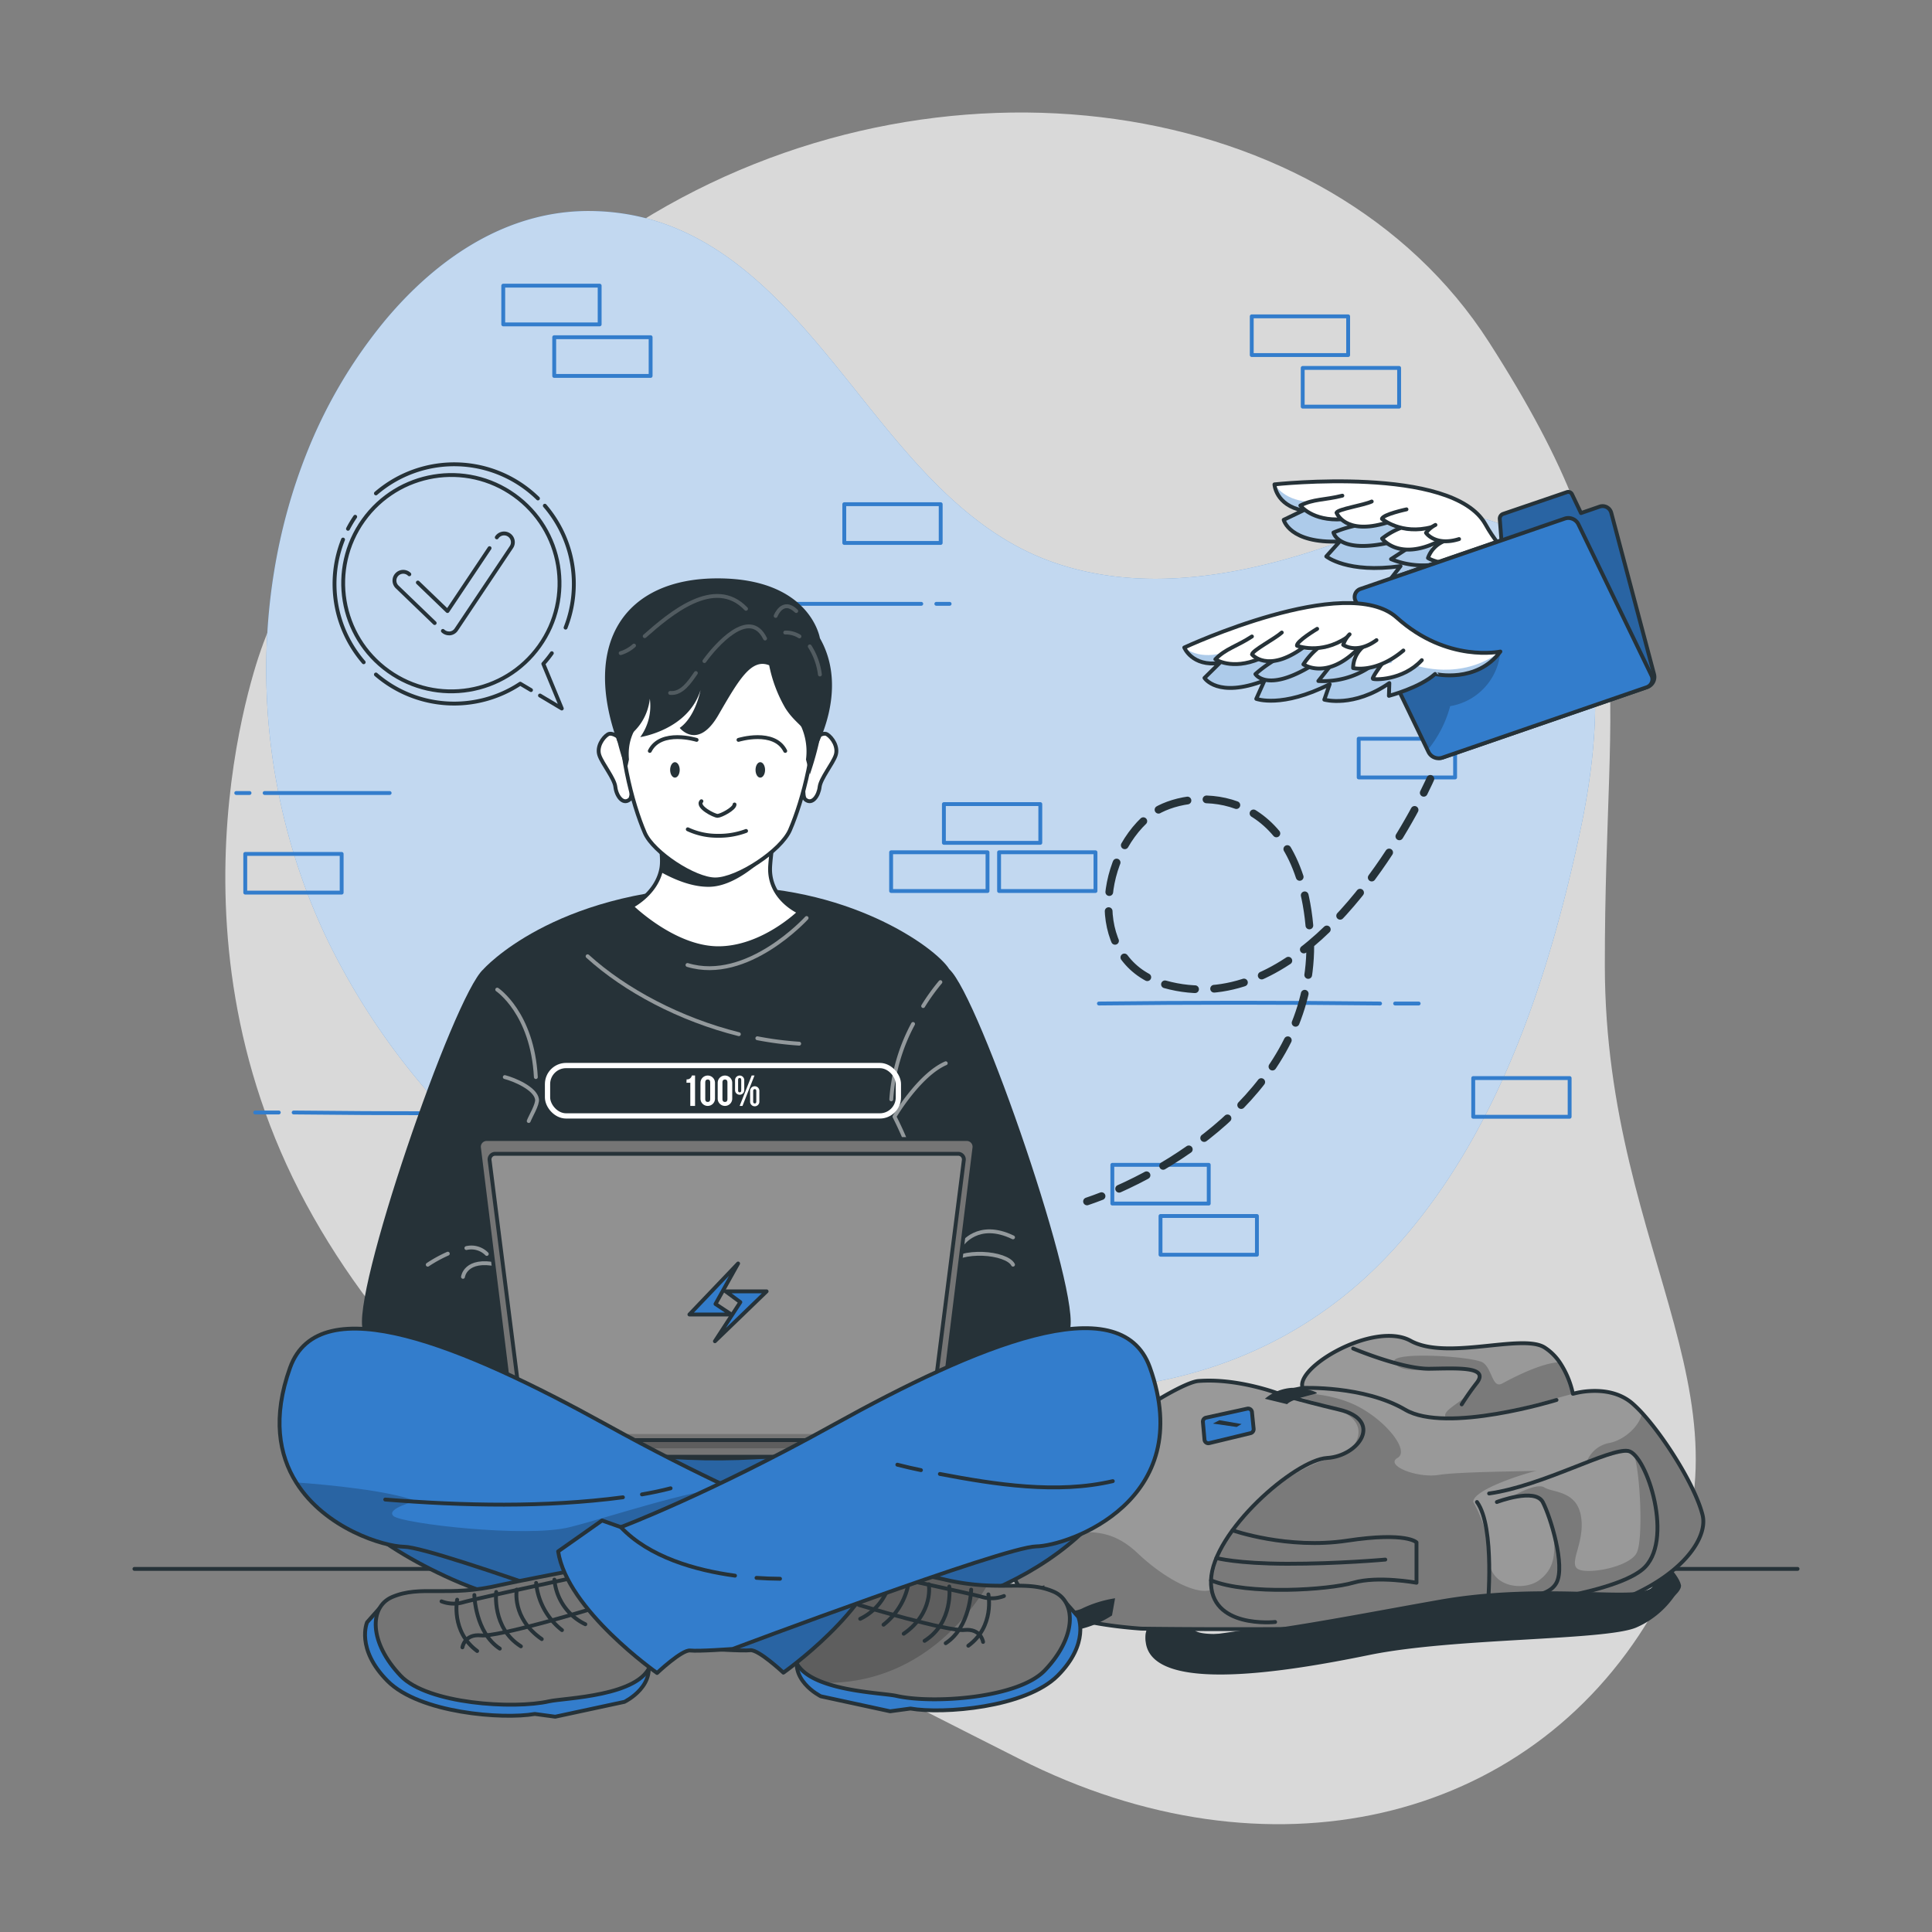 <svg xmlns="http://www.w3.org/2000/svg" xmlns:xlink="http://www.w3.org/1999/xlink" viewBox="0 0 500 500"><rect x="0" y="0" width="500" height="500" fill="#808080" stroke="none"/><defs><clipPath id="freepik--clip-path--inject-16"><path d="M392,419.82c-36.31,2.52-96.64,1.67-96.64,1.67-31.14-2.27-37-12.54-32.14-24.23,7.57-18,40.82-39.35,46.88-39.85,10-.81,20.52,3.16,20.52,3.16l6.5-1.37c-2-5.39,18.55-17.39,27.94-12.21s28.8-1.93,34.65,1.72a13.65,13.65,0,0,1,3.92,3.83,23.12,23.12,0,0,1,3.43,8.16h0l.08,0h0a21.13,21.13,0,0,1,4.5-.7c3.22-.17,7.51.32,10.87,3.25a32.4,32.4,0,0,1,2.45,2.42c6.06,6.62,13.86,19.13,15.66,26.43C442.72,400.4,428.3,417.29,392,419.82Z" style="fill:#999;stroke:#263238;stroke-linecap:round;stroke-linejoin:round"></path></clipPath><clipPath id="freepik--clip-path-2--inject-16"><path d="M75,364s-.57,25.77,42.1,44.77S275.73,437,296.86,370.06l-65.71-18.87H143L123.6,360Z" style="fill:#337DCC;stroke:#263238;stroke-linecap:round;stroke-linejoin:round"></path></clipPath><clipPath id="freepik--clip-path-3--inject-16"><path d="M241.87,369.84v4.29a3.17,3.17,0,0,1-.08.69A2.92,2.92,0,0,1,239,377H137.18a2.92,2.92,0,0,1-2.83-2.2,3.17,3.17,0,0,1-.08-.69v-4.29Z" style="fill:#757575;stroke:#263238;stroke-linecap:round;stroke-linejoin:round"></path></clipPath><clipPath id="freepik--clip-path-4--inject-16"><path d="M270.36,432.33c-6.93,7.23-29.13,8.67-38.4,6.56-2.53-.58-11.74-.91-18.6-3.37-3.7-1.31-6.72-3.24-7.64-6.16-2.66-8.33,20.78-24.18,20.78-24.18s14.95,2.88,18.05,3.62a59.14,59.14,0,0,0,11,1.52c7.11.31,11.92-.64,17.13,1.6C278.58,414.47,278.66,423.67,270.36,432.33Z" style="fill:#757575;stroke:#263238;stroke-linecap:round;stroke-linejoin:round"></path></clipPath><clipPath id="freepik--clip-path-5--inject-16"><path d="M228.27,401.35c-2.23,15.11-25.53,31.53-25.53,31.53s-6.45-6.05-8.58-5.8-11-.38-11-.38S113,400.44,104.58,400.3c-5.26-.08-20.42-4.69-27.92-16.65-4.46-7.1-6.21-16.8-1.6-29.67,7.6-21.23,45.07-5.59,81.81,14.7,12.2,6.75,23,12.16,31.77,16.28,14.55,6.85,23.4,10.15,23.4,10.15l4.86-1.74Z" style="fill:#337DCC;stroke:#263238;stroke-linecap:round;stroke-linejoin:round"></path></clipPath><clipPath id="freepik--clip-path-6--inject-16"><path d="M407,152.6s-14-1.55-22.57-16.92-54.6-10.32-54.6-10.32.27,5.38,7.39,6.77l-5,2.4s1.46,6.16,14.5,5.61L343.24,144s5.48,4.47,19.22,2.51l-2.59,3.33s6.42,4.47,17.32,1.33L376,154.22s8.26.6,13.13-1.53C389.15,152.69,398.57,158.5,407,152.6Z" style="fill:#fff;stroke:#263238;stroke-linecap:round;stroke-linejoin:round"></path></clipPath><clipPath id="freepik--clip-path-7--inject-16"><path d="M414,131.11l-4.84,1.67-2.32-4.85a1.08,1.08,0,0,0-1.35-.56L389,133a1.32,1.32,0,0,0-.86,1.33l.43,5.49-27.49,9.47a2.74,2.74,0,0,0-1.72,3.26l11.1,41.85a2.31,2.31,0,0,0,3,1.62l52.89-18.22a2.76,2.76,0,0,0,1.73-3.26L417,132.74A2.32,2.32,0,0,0,414,131.11Z" style="fill:#337DCC;stroke:#263238;stroke-linecap:round;stroke-linejoin:round"></path></clipPath><clipPath id="freepik--clip-path-8--inject-16"><path d="M426.08,177.89l-52.89,18.22a2.92,2.92,0,0,1-3.48-1.47l-.26-.53L357,168.28l-6.17-12.76a2.2,2.2,0,0,1,1.27-3.11L405,134.2a2.9,2.9,0,0,1,3.48,1.46l18.91,39.13A2.19,2.19,0,0,1,426.08,177.89Z" style="fill:#337DCC;stroke:#263238;stroke-linecap:round;stroke-linejoin:round"></path></clipPath><clipPath id="freepik--clip-path-9--inject-16"><path d="M388.3,168.62s-13.72,3-26.81-8.78-55,7.74-55,7.74,2,5,9.16,4l-3.93,3.87s3.35,5.36,15.53.66l-2.13,4.75s6.62,2.48,19-3.79l-1.39,4s7.52,2.17,16.83-4.29l-.11,3.3s8-2.09,11.95-5.66C371.4,174.45,382.18,176.92,388.3,168.62Z" style="fill:#fff;stroke:#263238;stroke-linecap:round;stroke-linejoin:round"></path></clipPath></defs><g id="freepik--background-simple--inject-16"><path d="M67.93,167.09s-27.88,72,11.3,144.5S199.11,422.39,263.7,455.14s131.66,16.8,163.53-36.84-11.84-91.93-11.9-168.42,11.45-96.74-30-161.36-143.06-78.93-219.9-31S67.93,167.09,67.93,167.09Z" style="fill:#fff;opacity:0.7"></path><path d="M99.7,82.87C113.15,66.79,131.34,54.34,153,54.61c37,.46,57,33.2,78.22,58.47,11,13.1,23.49,25.74,39.83,31.89,24.51,9.24,51.81,3.85,75.69-4.72,10.7-3.84,23.38-9.24,35.42-6.48,36.63,8.38,32.82,53.08,26.77,81.38-8.17,38.22-21.45,78.91-48.36,108.27-64.43,70.29-180.38,27.2-238.5-28.89-4.27-4.12-8.36-8.43-12.21-12.95a180,180,0,0,1-25.16-38.44C66,204.19,63.39,156.84,79.64,116.6A127.83,127.83,0,0,1,99.7,82.87Z" style="fill:#337DCC"></path><path d="M99.7,82.87C113.15,66.79,131.34,54.34,153,54.61c37,.46,57,33.2,78.22,58.47,11,13.1,23.49,25.74,39.83,31.89,24.51,9.24,51.81,3.85,75.69-4.72,10.7-3.84,23.38-9.24,35.42-6.48,36.63,8.38,32.82,53.08,26.77,81.38-8.17,38.22-21.45,78.91-48.36,108.27-64.43,70.29-180.38,27.2-238.5-28.89-4.27-4.12-8.36-8.43-12.21-12.95a180,180,0,0,1-25.16-38.44C66,204.19,63.39,156.84,79.64,116.6A127.83,127.83,0,0,1,99.7,82.87Z" style="fill:#fff;opacity:0.7"></path></g><g id="freepik--Bricks--inject-16"><rect x="300.34" y="314.69" width="24.95" height="10.02" transform="translate(625.63 639.41) rotate(180)" style="fill:none;stroke:#337DCC;stroke-linecap:round;stroke-linejoin:round"></rect><rect x="287.87" y="301.47" width="24.95" height="10.02" transform="translate(600.69 612.95) rotate(180)" style="fill:none;stroke:#337DCC;stroke-linecap:round;stroke-linejoin:round"></rect><rect x="230.61" y="220.57" width="24.95" height="10.02" transform="translate(486.18 451.16) rotate(180)" style="fill:none;stroke:#337DCC;stroke-linecap:round;stroke-linejoin:round"></rect><rect x="244.28" y="208.1" width="24.95" height="10.02" transform="translate(513.51 426.22) rotate(180)" style="fill:none;stroke:#337DCC;stroke-linecap:round;stroke-linejoin:round"></rect><rect x="337.14" y="95.21" width="24.95" height="10.02" transform="translate(699.23 200.45) rotate(180)" style="fill:none;stroke:#337DCC;stroke-linecap:round;stroke-linejoin:round"></rect><rect x="323.96" y="81.87" width="24.95" height="10.02" transform="translate(672.86 173.76) rotate(180)" style="fill:none;stroke:#337DCC;stroke-linecap:round;stroke-linejoin:round"></rect><rect x="143.43" y="87.27" width="24.95" height="10.02" transform="translate(311.81 184.56) rotate(180)" style="fill:none;stroke:#337DCC;stroke-linecap:round;stroke-linejoin:round"></rect><rect x="130.25" y="73.93" width="24.95" height="10.02" transform="translate(285.44 157.88) rotate(180)" style="fill:none;stroke:#337DCC;stroke-linecap:round;stroke-linejoin:round"></rect><rect x="218.49" y="130.48" width="24.95" height="10.02" transform="translate(461.94 270.99) rotate(180)" style="fill:none;stroke:#337DCC;stroke-linecap:round;stroke-linejoin:round"></rect><rect x="351.63" y="191.19" width="24.95" height="10.02" transform="translate(728.21 392.39) rotate(180)" style="fill:none;stroke:#337DCC;stroke-linecap:round;stroke-linejoin:round"></rect><rect x="381.27" y="278.99" width="24.95" height="10.02" transform="translate(787.49 568.01) rotate(180)" style="fill:none;stroke:#337DCC;stroke-linecap:round;stroke-linejoin:round"></rect><rect x="258.57" y="220.57" width="24.95" height="10.02" transform="translate(542.08 451.16) rotate(180)" style="fill:none;stroke:#337DCC;stroke-linecap:round;stroke-linejoin:round"></rect><path d="M357.16,259.71c-24.25-.27-49.25-.27-72.76,0" style="fill:none;stroke:#337DCC;stroke-linecap:round;stroke-linejoin:round"></path><path d="M367.15,259.71h-6.09" style="fill:none;stroke:#337DCC;stroke-linecap:round;stroke-linejoin:round"></path><path d="M76,287.91c24.25.27,49.25.27,72.76,0" style="fill:none;stroke:#337DCC;stroke-linecap:round;stroke-linejoin:round"></path><path d="M66.05,287.91h6.1" style="fill:none;stroke:#337DCC;stroke-linecap:round;stroke-linejoin:round"></path><path d="M242.32,156.27h3.44" style="fill:none;stroke:#337DCC;stroke-linecap:round;stroke-linejoin:round"></path><path d="M206.07,156.27h32.35" style="fill:none;stroke:#337DCC;stroke-linecap:round;stroke-linejoin:round"></path><rect x="63.47" y="220.99" width="24.95" height="10.02" style="fill:none;stroke:#337DCC;stroke-linecap:round;stroke-linejoin:round"></rect><path d="M64.58,205.23H61.14" style="fill:none;stroke:#337DCC;stroke-linecap:round;stroke-linejoin:round"></path><path d="M100.84,205.23H68.49" style="fill:none;stroke:#337DCC;stroke-linecap:round;stroke-linejoin:round"></path></g><g id="freepik--Floor--inject-16"><line x1="34.79" y1="406.03" x2="465.21" y2="406.03" style="fill:none;stroke:#263238;stroke-linecap:round;stroke-linejoin:round"></line></g><g id="freepik--Bag--inject-16"><path d="M299.28,416.19s-6.44,9.11.23,12.17,65.73-4,93.37-4.26,42.74-10.7,42.15-13.86-7.33-9.18-7.33-9.18L423,406.55s5,1.5,4.86,3.82-18.45,9.87-41.48,6.69-72.11,6.68-76,6.24-.17-9.14-.17-9.14Z" style="fill:#263238"></path><path d="M392,419.82c-36.31,2.52-96.64,1.67-96.64,1.67-31.14-2.27-37-12.54-32.14-24.23,7.57-18,40.82-39.35,46.88-39.85,10-.81,20.52,3.16,20.52,3.16l6.5-1.37c-2-5.39,18.55-17.39,27.94-12.21s28.8-1.93,34.65,1.72a13.65,13.65,0,0,1,3.92,3.83,23.12,23.12,0,0,1,3.43,8.16h0l.08,0h0a21.13,21.13,0,0,1,4.5-.7c3.22-.17,7.51.32,10.87,3.25a32.4,32.4,0,0,1,2.45,2.42c6.06,6.62,13.86,19.13,15.66,26.43C442.72,400.4,428.3,417.29,392,419.82Z" style="fill:#999"></path><g style="clip-path:url(#freepik--clip-path--inject-16)"><path d="M360.87,352.66c-1.77-3.11,20.58-1.64,22.95,0s2.38,6.78,4.95,5.39c2.05-1.1,9.86-5.33,14.86-5.51a23.12,23.12,0,0,1,3.43,8.16s-30.75,8.69-32.73,6.38,5.54-4.23,7.91-9.3-7.12-3.68-9.09-3.64S362.64,355.76,360.87,352.66Z" style="opacity:0.2"></path><path d="M392,419.82c-36.31,2.52-96.64,1.67-96.64,1.67-31.14-2.27-37-12.54-32.14-24.23,1.2.94,3.26,1.36,6.64.71,11.11-2.14,17.43-2.73,24.56,4s15.24,10.82,19,9.5c0,0,.52-14.86,15-25.53s17.89-7.64,20.78-10.47,4.6-8-3.7-10.92-12.34-4-12.34-4,9.14-.71,17.06,2.84,14.83,12,11.47,13.91,4.94,5.31,10.68,4.4c5.08-.82,21.94-.91,25.32-1.05-3,.64-16.42,4.83-16.42,8.05,0,0,4.14,6.8,4.11,14.49s9,8.67,12.91,5.79,4.73-6.83,3.25-14.35-5.62-8.08-11-6.91c0,0,6.92-4.17,9.1-2.79s8.3.8,9.49,7.32-3,11.87-1,13.65,13.45-.2,15.43-4,.67-25.57-1.24-26-11.46,2.47-11.73,2.55a7.72,7.72,0,0,1,5.85-5c3.52-.62,7.86-4.08,8.55-7.86,6.06,6.62,13.86,19.13,15.66,26.43C442.72,400.4,428.3,417.29,392,419.82Z" style="opacity:0.2"></path></g><path d="M392,419.82c-36.31,2.52-96.64,1.67-96.64,1.67-31.14-2.27-37-12.54-32.14-24.23,7.57-18,40.82-39.35,46.88-39.85,10-.81,20.52,3.16,20.52,3.16l6.5-1.37c-2-5.39,18.55-17.39,27.94-12.21s28.8-1.93,34.65,1.72a13.65,13.65,0,0,1,3.92,3.83,23.12,23.12,0,0,1,3.43,8.16h0l.08,0h0a21.13,21.13,0,0,1,4.5-.7c3.22-.17,7.51.32,10.87,3.25a32.4,32.4,0,0,1,2.45,2.42c6.06,6.62,13.86,19.13,15.66,26.43C442.72,400.4,428.3,417.29,392,419.82Z" style="fill:none;stroke:#263238;stroke-linecap:round;stroke-linejoin:round"></path><path d="M330.62,360.57s4.55,1.52,16,4.25,5.14,12-3.17,12.5S313.81,396.39,313.41,409,330,419.77,330,419.77" style="fill:none;stroke:#263238;stroke-linecap:round;stroke-linejoin:round"></path><path d="M337.13,359.2s15.84-.67,26.52,5.62,39.17-2.51,39.17-2.51" style="fill:none;stroke:#263238;stroke-linecap:round;stroke-linejoin:round"></path><path d="M382.24,388.72C387,395.24,385,416.1,385,416.1s31.37-2.86,40-9.88,1.13-29.86-3.62-30.71-22.15,9.07-36,11" style="fill:none;stroke:#263238;stroke-linecap:round;stroke-linejoin:round"></path><path d="M387.39,388.72s9.89-3.76,11.87,0,5.9,16.48,3.56,20.89-11.08,3.59-11.08,3.59" style="fill:none;stroke:#263238;stroke-linecap:round;stroke-linejoin:round"></path><path d="M350.2,349s12.64,5.33,19.77,5.23,15.44-.63,12.27,3.59a67.06,67.06,0,0,0-3.95,5.63" style="fill:none;stroke:#263238;stroke-linecap:round;stroke-linejoin:round"></path><path d="M319,396.05s14.21,5,29.64,2.67,17.95.45,17.95.45v10.44s-10-1.85-16.37,0-27.3,3.26-36.79-.61" style="fill:none;stroke:#263238;stroke-linecap:round;stroke-linejoin:round"></path><path d="M314.81,403.21s5.23,1.46,18.33,1.49,25.37-1.08,25.37-1.08" style="fill:none;stroke:#263238;stroke-linecap:round;stroke-linejoin:round"></path><path d="M311.72,372.55l-.41-4.55a1.05,1.05,0,0,1,.82-1.11l10.62-2.32a1,1,0,0,1,1.26.91l.43,4.3a1.06,1.06,0,0,1-.79,1.12L313,373.47A1,1,0,0,1,311.72,372.55Z" style="fill:#337DCC;stroke:#263238;stroke-linecap:round;stroke-linejoin:round"></path><polygon points="315.58 367.55 321.32 368.54 320.04 369.3 313.9 368.42 315.58 367.55" style="fill:#263238"></polygon><path d="M327.35,362a12,12,0,0,1,7-2.83c3.85,0,6.82,1.19,6.42,1.42s-6.52,1.43-7.66,2.81Z" style="fill:#263238"></path><path d="M270.29,410.26s-12.46,4.07-5.74,8.82,15.83,3.76,23.24-1l.79-4.45a30.34,30.34,0,0,0-8.4,2.58c-3.86,2-12.86,0-12.27-1.1a2.68,2.68,0,0,1,2.18-1.09Z" style="fill:#263238"></path><path d="M308.68,421.19c.92,5,35.68-2.2,63.91-7.18s53.2.79,55.28-3.64,7.16-.13,7.16-.13a23.34,23.34,0,0,1-11.66,11c-8.28,3.39-47.17,2.6-69,7.07s-60.56,11-57.77-6Z" style="fill:#263238"></path></g><g id="freepik--Character--inject-16"><path d="M75,364s-.57,25.77,42.1,44.77S275.73,437,296.86,370.06l-65.71-18.87H143L123.6,360Z" style="fill:#337DCC"></path><g style="clip-path:url(#freepik--clip-path-2--inject-16)"><path d="M75,364s-.57,25.77,42.1,44.77S275.73,437,296.86,370.06l-65.71-18.87H143L123.6,360Z" style="opacity:0.2"></path></g><path d="M75,364s-.57,25.77,42.1,44.77S275.73,437,296.86,370.06l-65.71-18.87H143L123.6,360Z" style="fill:none;stroke:#263238;stroke-linecap:round;stroke-linejoin:round"></path><path d="M125.09,250.85c-7.74,6.91-34.58,85-31.11,93.52s49,16.3,49,16.3-4.5-88.17-4.73-89.64S125.09,250.85,125.09,250.85Z" style="fill:#263238"></path><path d="M245.68,250.85c7.74,6.91,34.58,85,31.11,93.52s-49,16.3-49,16.3,4.5-88.17,4.73-89.64S245.68,250.85,245.68,250.85Z" style="fill:#263238"></path><path d="M125.09,250.85s17.86-20.18,60.1-21.38c33.94-1,57.17,15.85,60.49,21.38s-15.1,79.24-15.1,79.24l10.31,39.68s-55.29,18.42-104.67,0l6.63-41.9S125.46,261.17,125.09,250.85Z" style="fill:#263238"></path><g style="opacity:0.5"><path d="M208.75,237.58s-15.3,16.86-30.83,12.16" style="fill:none;stroke:#fff;stroke-linecap:round;stroke-linejoin:round"></path><path d="M196,268.7a87.4,87.4,0,0,0,10.83,1.4" style="fill:none;stroke:#fff;stroke-linecap:round;stroke-linejoin:round"></path><path d="M152.07,247.48c9.71,8.83,24,16.39,39.15,20.17" style="fill:none;stroke:#fff;stroke-linecap:round;stroke-linejoin:round"></path><path d="M236.3,265a48.11,48.11,0,0,0-5.64,19.51" style="fill:none;stroke:#fff;stroke-linecap:round;stroke-linejoin:round"></path><path d="M243.37,254.17a53.5,53.5,0,0,0-4.46,6.2" style="fill:none;stroke:#fff;stroke-linecap:round;stroke-linejoin:round"></path><path d="M244.76,275.17c-6.91,3-13.27,13.82-13.27,13.82a83.34,83.34,0,0,1,6.63,17.69" style="fill:none;stroke:#fff;stroke-linecap:round;stroke-linejoin:round"></path><path d="M234.25,332.67s6.47-1.05,10.51-5.37,15.75-3.16,17.41,0" style="fill:none;stroke:#fff;stroke-linecap:round;stroke-linejoin:round"></path><path d="M248.9,322.13s4.15-6.32,13.27-1.9" style="fill:none;stroke:#fff;stroke-linecap:round;stroke-linejoin:round"></path><path d="M128.68,256.11s9.11,6.07,10,22.64" style="fill:none;stroke:#fff;stroke-linecap:round;stroke-linejoin:round"></path><path d="M134.88,295.39c-2.47,6.83-5.15,13.81-6.49,21" style="fill:none;stroke:#fff;stroke-linecap:round;stroke-linejoin:round"></path><path d="M130.64,278.75c2.41.61,7.88,2.9,8.34,5.72.22,1.31-1.7,4.45-2.15,5.65" style="fill:none;stroke:#fff;stroke-linecap:round;stroke-linejoin:round"></path><path d="M120.7,323a5.6,5.6,0,0,1,5.28,1.52" style="fill:none;stroke:#fff;stroke-linecap:round;stroke-linejoin:round"></path><path d="M110.7,327.3a34.84,34.84,0,0,1,5.19-2.85" style="fill:none;stroke:#fff;stroke-linecap:round;stroke-linejoin:round"></path><path d="M119.82,330.45s.59-4.93,8.86-3.15,27.9,7.86,27.9,7.86" style="fill:none;stroke:#fff;stroke-linecap:round;stroke-linejoin:round"></path></g><path d="M206.9,236.05s-9.5,9.35-21,9.35-22.48-10.83-22.48-10.83,5.93-2.95,7.52-8.86a9.58,9.58,0,0,0,.24-1.09c.43-2.59-.26-7-1.26-11.35-1.57-6.85-3.9-13.71-3.9-13.71h37.15s-1.76,8.57-2.92,16.47c-.21,1.45-.41,2.87-.56,4.22s-.31,2.8-.38,4C198.85,232.62,206.9,236.05,206.9,236.05Z" style="fill:#fff;stroke:#263238;stroke-linecap:round;stroke-linejoin:round"></path><path d="M241.87,369.84v4.29a3.17,3.17,0,0,1-.08.69A2.92,2.92,0,0,1,239,377H137.18a2.92,2.92,0,0,1-2.83-2.2,3.17,3.17,0,0,1-.08-.69v-4.29Z" style="fill:#757575"></path><g style="clip-path:url(#freepik--clip-path-3--inject-16)"><path d="M241.87,369.84v4.29a3.17,3.17,0,0,1-.08.69H134.35a3.17,3.17,0,0,1-.08-.69v-4.29Z" style="opacity:0.2"></path></g><path d="M241.87,369.84v4.29a3.17,3.17,0,0,1-.08.69A2.92,2.92,0,0,1,239,377H137.18a2.92,2.92,0,0,1-2.83-2.2,3.17,3.17,0,0,1-.08-.69v-4.29Z" style="fill:none;stroke:#263238;stroke-linecap:round;stroke-linejoin:round"></path><path d="M240.86,372.7H135.27a2.12,2.12,0,0,1-2.14-1.65l-9.17-74a2,2,0,0,1,2-2.27H250.18a2,2,0,0,1,2,2.27l-9.17,74A2.1,2.1,0,0,1,240.86,372.7Z" style="fill:#757575;stroke:#263238;stroke-linecap:round;stroke-linejoin:round"></path><path d="M135.7,371.14l-9-70.93a1.46,1.46,0,0,1,1.43-1.61H248a1.47,1.47,0,0,1,1.44,1.61l-9,70.93" style="fill:#fff;opacity:0.2"></path><path d="M135.7,371.14l-9-70.93a1.46,1.46,0,0,1,1.43-1.61H248a1.47,1.47,0,0,1,1.44,1.61l-9,70.93" style="fill:none;stroke:#263238;stroke-linecap:round;stroke-linejoin:round"></path><polygon points="189.27 340.19 178.42 340.19 191.02 326.99 185.17 337.47 189.27 340.19" style="fill:#337DCC;stroke:#263238;stroke-linecap:round;stroke-linejoin:round"></polygon><polygon points="185.02 347.11 198.4 334.2 187.8 334.2 191.6 337 185.02 347.11" style="fill:#337DCC;stroke:#263238;stroke-linecap:round;stroke-linejoin:round"></polygon><path d="M275.86,414.81l3.2,3.64s3,6.82-5.29,15.17-29.78,10-38.14,8.55l-5.27.71L212.43,439s-9.08-4.44-5.37-12.23S275.86,414.81,275.86,414.81Z" style="fill:#337DCC;stroke:#263238;stroke-linecap:round;stroke-linejoin:round"></path><path d="M270.36,432.33c-6.93,7.23-29.13,8.67-38.4,6.56-2.53-.58-11.74-.91-18.6-3.37-3.7-1.31-6.72-3.24-7.64-6.16-2.66-8.33,20.78-24.18,20.78-24.18s14.95,2.88,18.05,3.62a59.14,59.14,0,0,0,11,1.52c7.11.31,11.92-.64,17.13,1.6C278.58,414.47,278.66,423.67,270.36,432.33Z" style="fill:#757575"></path><g style="clip-path:url(#freepik--clip-path-4--inject-16)"><path d="M255.51,410.32c-5.34,8.72-18.67,25.46-42.15,25.2-3.7-1.31-6.72-3.24-7.64-6.16-2.66-8.33,20.78-24.18,20.78-24.18s14.95,2.88,18.05,3.62A59.14,59.14,0,0,0,255.51,410.32Z" style="opacity:0.2"></path></g><path d="M270.36,432.33c-6.93,7.23-29.13,8.67-38.4,6.56-2.53-.58-11.74-.91-18.6-3.37-3.7-1.31-6.72-3.24-7.64-6.16-2.66-8.33,20.78-24.18,20.78-24.18s14.95,2.88,18.05,3.62a59.14,59.14,0,0,0,11,1.52c7.11.31,11.92-.64,17.13,1.6C278.58,414.47,278.66,423.67,270.36,432.33Z" style="fill:none;stroke:#263238;stroke-linecap:round;stroke-linejoin:round"></path><path d="M222.25,415.35s23,6.94,27.32,6.49,4.85,3.09,4.85,3.09" style="fill:none;stroke:#263238;stroke-linecap:round;stroke-linejoin:round"></path><path d="M225.94,407s25.24,5.4,28.29,6.3a8.78,8.78,0,0,0,5.59-.25" style="fill:none;stroke:#263238;stroke-linecap:round;stroke-linejoin:round"></path><path d="M230.62,407.4a14.19,14.19,0,0,1-8,11.55" style="fill:none;stroke:#263238;stroke-linecap:round;stroke-linejoin:round"></path><path d="M235.34,408.26a17.64,17.64,0,0,1-6.68,12.21" style="fill:none;stroke:#263238;stroke-linecap:round;stroke-linejoin:round"></path><path d="M240.37,410s1.36,7.38-6.49,12.81" style="fill:none;stroke:#263238;stroke-linecap:round;stroke-linejoin:round"></path><path d="M245.67,410.58s1.19,9.3-6.39,14.07" style="fill:none;stroke:#263238;stroke-linecap:round;stroke-linejoin:round"></path><path d="M251.34,411.39s-.2,9.71-6.59,13.87" style="fill:none;stroke:#263238;stroke-linecap:round;stroke-linejoin:round"></path><path d="M255.79,412.63s1.68,8.25-5.19,13.28" style="fill:none;stroke:#263238;stroke-linecap:round;stroke-linejoin:round"></path><path d="M228.27,401.35c-2.23,15.11-25.53,31.53-25.53,31.53s-6.45-6.05-8.58-5.8-11-.38-11-.38S113,400.44,104.58,400.3c-5.26-.08-20.42-4.69-27.92-16.65-4.46-7.1-6.21-16.8-1.6-29.67,7.6-21.23,45.07-5.59,81.81,14.7,12.2,6.75,23,12.16,31.77,16.28,14.55,6.85,23.4,10.15,23.4,10.15l4.86-1.74Z" style="fill:#337DCC"></path><g style="clip-path:url(#freepik--clip-path-5--inject-16)"><path d="M228.27,401.35c-2.23,15.11-25.53,31.53-25.53,31.53s-6.45-6.05-8.58-5.8-11-.38-11-.38S113,400.44,104.58,400.3c-5.26-.08-20.42-4.69-27.92-16.65,8.81.65,23.82,2.12,31,4.8,0,0-8,2-5.8,3.92s34.32,5.7,45.62,2.85c10.22-2.57,30.62-9.52,41.18-10.26,14.55,6.85,23.4,10.15,23.4,10.15l4.86-1.74Z" style="opacity:0.2"></path></g><path d="M228.27,401.35c-2.23,15.11-25.53,31.53-25.53,31.53s-6.45-6.05-8.58-5.8-11-.38-11-.38S113,400.44,104.58,400.3c-5.26-.08-20.42-4.69-27.92-16.65-4.46-7.1-6.21-16.8-1.6-29.67,7.6-21.23,45.07-5.59,81.81,14.7,12.2,6.75,23,12.16,31.77,16.28,14.55,6.85,23.4,10.15,23.4,10.15l4.86-1.74Z" style="fill:none;stroke:#263238;stroke-linecap:round;stroke-linejoin:round"></path><path d="M166.14,386.75c2.49-.43,5-.94,7.41-1.58" style="fill:none;stroke:#263238;stroke-linecap:round;stroke-linejoin:round"></path><path d="M99.7,388.08c20.33,1.63,41.26,2.09,61.51-.58" style="fill:none;stroke:#263238;stroke-linecap:round;stroke-linejoin:round"></path><path d="M98.23,416.21,95,419.85s-3,6.82,5.28,15.17,29.78,10,38.14,8.55l5.28.71,17.92-3.85S170.74,436,167,428.2,98.23,416.21,98.23,416.21Z" style="fill:#337DCC;stroke:#263238;stroke-linecap:round;stroke-linejoin:round"></path><path d="M147.6,406.58s-14.95,2.88-18.06,3.61c-13.89,3.28-20.59-.09-28.08,3.13-5.94,2.55-6,11.75,2.27,20.41,6.93,7.23,29.13,8.67,38.4,6.56,3.89-.88,23.6-1.23,26.25-9.54S147.6,406.58,147.6,406.58Z" style="fill:#757575;stroke:#263238;stroke-linecap:round;stroke-linejoin:round"></path><path d="M151.84,416.75s-23,6.94-27.32,6.49-4.85,3.09-4.85,3.09" style="fill:none;stroke:#263238;stroke-linecap:round;stroke-linejoin:round"></path><path d="M148.16,408.37s-25.25,5.41-28.3,6.3a8.75,8.75,0,0,1-5.59-.24" style="fill:none;stroke:#263238;stroke-linecap:round;stroke-linejoin:round"></path><path d="M143.48,408.8a14.19,14.19,0,0,0,8,11.55" style="fill:none;stroke:#263238;stroke-linecap:round;stroke-linejoin:round"></path><path d="M138.75,409.66a17.62,17.62,0,0,0,6.69,12.21" style="fill:none;stroke:#263238;stroke-linecap:round;stroke-linejoin:round"></path><path d="M133.73,411.39s-1.37,7.38,6.48,12.81" style="fill:none;stroke:#263238;stroke-linecap:round;stroke-linejoin:round"></path><path d="M128.42,412s-1.19,9.3,6.39,14.07" style="fill:none;stroke:#263238;stroke-linecap:round;stroke-linejoin:round"></path><path d="M122.76,412.79s.19,9.71,6.59,13.87" style="fill:none;stroke:#263238;stroke-linecap:round;stroke-linejoin:round"></path><path d="M118.31,414s-1.68,8.24,5.18,13.28" style="fill:none;stroke:#263238;stroke-linecap:round;stroke-linejoin:round"></path><path d="M297.57,353.84c-7.65-21.22-45.08-5.51-81.77,14.85-32.44,18-55.13,26.53-55.13,26.53l-4.86-1.72-11.36,8c2.26,15.1,25.6,31.47,25.6,31.47s6.43-6.07,8.57-5.82,11-.4,11-.4,70.16-26.39,78.53-26.54S310,388.39,297.57,353.84Z" style="fill:#337DCC;stroke:#263238;stroke-linecap:round;stroke-linejoin:round"></path><path d="M195.78,408.35c2,.14,4.06.22,6.09.23" style="fill:none;stroke:#263238;stroke-linecap:round;stroke-linejoin:round"></path><path d="M160.67,395.22C168,403,180,406.38,190.22,407.78" style="fill:none;stroke:#263238;stroke-linecap:round;stroke-linejoin:round"></path><path d="M243.24,381.46c14.35,2.73,30.31,5.23,44.75,1.86" style="fill:none;stroke:#263238;stroke-linecap:round;stroke-linejoin:round"></path><path d="M232.23,379.06c2,.51,4.06,1,6.11,1.41" style="fill:none;stroke:#263238;stroke-linecap:round;stroke-linejoin:round"></path><path d="M200.3,216c-.21,1.45-.41,2.87-.56,4.22-3.74,3.83-10,9.1-16,9.28-4.39.13-9-1.75-12.74-3.82a9.58,9.58,0,0,0,.24-1.09c.43-2.59-.26-7-1.26-11.35Z" style="fill:#263238"></path><path d="M210,191.78s2.73-2.57,4.07-1.72,2.93,3.23,2.2,5.41-3.9,6-4.15,8.2-1.88,4.72-3.68,3.25S210,191.78,210,191.78Z" style="fill:#fff;stroke:#263238;stroke-linecap:round;stroke-linejoin:round"></path><path d="M161.38,191.78s-2.73-2.57-4.07-1.72-2.93,3.23-2.19,5.41,3.9,6,4.14,8.2,1.89,4.72,3.68,3.25S161.38,191.78,161.38,191.78Z" style="fill:#fff;stroke:#263238;stroke-linecap:round;stroke-linejoin:round"></path><path d="M185.1,156.7c35.5,0,25.9,42.92,19.36,58.1-2.29,5.33-13.61,12.8-19.36,12.8-5.35,0-16-7-18.2-12C160.29,200.3,151.27,156.7,185.1,156.7Z" style="fill:#fff;stroke:#263238;stroke-linecap:round;stroke-linejoin:round"></path><path d="M191.12,191.48s9.24-2.86,12.1,2.86" style="fill:none;stroke:#263238;stroke-linecap:round;stroke-linejoin:round"></path><path d="M198,199.25c0,1.09-.55,2-1.24,2s-1.23-.89-1.23-2,.55-2,1.23-2S198,198.16,198,199.25Z" style="fill:#263238"></path><path d="M180.28,191.48s-9.25-2.86-12.11,2.86" style="fill:none;stroke:#263238;stroke-linecap:round;stroke-linejoin:round"></path><path d="M173.43,199.25c0,1.09.56,2,1.24,2s1.24-.89,1.24-2-.56-2-1.24-2S173.43,198.16,173.43,199.25Z" style="fill:#263238"></path><path d="M181.53,207.36c-1.34,1.43,3.3,3.78,4.17,3.78s4.4-1.85,4.4-2.94" style="fill:#fff;stroke:#263238;stroke-linecap:round;stroke-linejoin:round"></path><path d="M199.84,168.79a45,45,0,0,1-27.36,0s-4.79-.28-6.68,2.13,0,9.84.5,12.87-4.16,5.12-3.53,12.77l-.63,2.89s-5.16-13.14-3.9-23.73,6.93-14.12,6.93-14.12,3.05-9.14,20.91-9.08c19.25.08,21.19,10.5,21.19,10.5s12,9,2.32,37.41l-1-3.87a15.92,15.92,0,0,0-2.44-10.76c-1.68-2.45,1-9.83.38-13.61S199.84,168.79,199.84,168.79Z" style="fill:#263238"></path><path d="M178,214.62a18,18,0,0,0,7.71,1.68,20,20,0,0,0,7.37-1.25" style="fill:#fff;stroke:#263238;stroke-linecap:round;stroke-linejoin:round"></path><path d="M199.06,172.17a36,36,0,0,0,4.16,11.05c3,4.79,6.54,5.28,7.55,11.12,0,0,9.21-15.54,1.42-29.18,0,0-2.45-15.48-26.49-15.48s-35.17,16.75-25.83,42.47a13.93,13.93,0,0,0,8.3-11.32,13.73,13.73,0,0,1-2.47,9.93s12.38-1.83,15.59-12.15c0,0-1.25,6.86-5.38,9.77,0,0,4.67,5.9,10-3.32S194.45,170.32,199.06,172.17Z" style="fill:#263238"></path><path d="M180.09,174.18c-1.5,2.15-3.61,5.47-6.66,5.15" style="fill:none;stroke:#fff;stroke-linecap:round;stroke-linejoin:round;opacity:0.2"></path><path d="M198,165.25c-4.05-8.24-12.83,1.86-15.7,5.84" style="fill:none;stroke:#fff;stroke-linecap:round;stroke-linejoin:round;opacity:0.2"></path><path d="M164.08,167.08a9.11,9.11,0,0,1-3.45,1.95" style="fill:none;stroke:#fff;stroke-linecap:round;stroke-linejoin:round;opacity:0.2"></path><path d="M193.07,157.56c-8.17-8.55-19.75,1.39-26.22,7.08" style="fill:none;stroke:#fff;stroke-linecap:round;stroke-linejoin:round;opacity:0.2"></path><path d="M209.57,167.29a17.73,17.73,0,0,1,2.62,7.27" style="fill:none;stroke:#fff;stroke-linecap:round;stroke-linejoin:round;opacity:0.2"></path><path d="M203.22,163.7a6.66,6.66,0,0,1,3.68,1" style="fill:none;stroke:#fff;stroke-linecap:round;stroke-linejoin:round;opacity:0.2"></path><path d="M200.74,159.4s1.77-4.69,5.33-1.26" style="fill:none;stroke:#fff;stroke-linecap:round;stroke-linejoin:round;opacity:0.2"></path></g><g id="freepik--Progress--inject-16"><rect x="141.7" y="275.76" width="90.8" height="13.04" rx="4.8" style="fill:none;stroke:#fff;stroke-linecap:round;stroke-linejoin:round;stroke-width:1.359px"></rect><path d="M177.69,279.33a1.22,1.22,0,0,0,1.36-1h.83v7.88h-1.23v-6h-1Z" style="fill:#fff"></path><path d="M181.28,280.23a1.88,1.88,0,1,1,3.76,0v4.1a1.88,1.88,0,1,1-3.76,0Zm1.24,4.18c0,.56.24.77.64.77s.64-.21.64-.77v-4.26c0-.56-.25-.77-.64-.77s-.64.21-.64.77Z" style="fill:#fff"></path><path d="M185.74,280.23a1.88,1.88,0,1,1,3.76,0v4.1a1.88,1.88,0,1,1-3.76,0Zm1.23,4.18c0,.56.25.77.65.77s.64-.21.64-.77v-4.26c0-.56-.25-.77-.64-.77s-.65.21-.65.77Z" style="fill:#fff"></path><path d="M190.23,279.54a1.19,1.19,0,1,1,2.38,0v2.59a1.19,1.19,0,1,1-2.38,0Zm.79,2.65c0,.35.14.5.4.5s.41-.15.41-.5v-2.7c0-.35-.16-.5-.41-.5s-.4.15-.4.5Zm3.51-3.85h.73l-3.11,7.88h-.73Zm-.4,4.09a1.2,1.2,0,1,1,2.39,0V285a1.2,1.2,0,1,1-2.39,0Zm.79,2.64c0,.35.15.5.41.5s.4-.15.4-.5v-2.7c0-.35-.15-.5-.4-.5s-.41.15-.41.5Z" style="fill:#fff"></path></g><g id="freepik--Bubble--inject-16"><circle cx="117.54" cy="151.13" r="28.1" transform="matrix(0.58, -0.81, 0.81, 0.58, -73.78, 158.48)" style="fill:none;stroke:#263238;stroke-linecap:round;stroke-linejoin:round"></circle><path d="M139.22,129a31,31,0,0,0-41.93-1.31" style="fill:none;stroke:#263238;stroke-linecap:round;stroke-linejoin:round"></path><path d="M146.37,162.43A31,31,0,0,0,141,130.88" style="fill:none;stroke:#263238;stroke-linecap:round;stroke-linejoin:round"></path><path d="M139.75,180l5.64,3.36-4.78-11.56a30.11,30.11,0,0,0,2.2-2.75" style="fill:none;stroke:#263238;stroke-linecap:round;stroke-linejoin:round"></path><path d="M97.29,174.56a31,31,0,0,0,37.35,2.38l2.78,1.65" style="fill:none;stroke:#263238;stroke-linecap:round;stroke-linejoin:round"></path><path d="M88.78,139.64a31,31,0,0,0,5.34,31.75" style="fill:none;stroke:#263238;stroke-linecap:round;stroke-linejoin:round"></path><path d="M91.92,133.74a29,29,0,0,0-1.86,3.11" style="fill:none;stroke:#263238;stroke-linecap:round;stroke-linejoin:round"></path><path d="M112.49,161.24l-9.71-9.35a2.27,2.27,0,0,1,3.15-3.27" style="fill:none;stroke:#263238;stroke-linecap:round;stroke-linejoin:round"></path><path d="M128.57,139.07a2.27,2.27,0,0,1,3.78,2.52l-14.27,21.33a2.26,2.26,0,0,1-1.64,1l-.2,0a2.29,2.29,0,0,1-1.62-.64" style="fill:none;stroke:#263238;stroke-linecap:round;stroke-linejoin:round"></path><polyline points="108.14 150.76 115.81 158.14 126.7 141.86" style="fill:none;stroke:#263238;stroke-linecap:round;stroke-linejoin:round"></polyline></g><g id="freepik--Folder--inject-16"><path d="M407,152.6s-14-1.55-22.57-16.92-54.6-10.32-54.6-10.32.27,5.38,7.39,6.77l-5,2.4s1.46,6.16,14.5,5.61L343.24,144s5.48,4.47,19.22,2.51l-2.59,3.33s6.42,4.47,17.32,1.33L376,154.22s8.26.6,13.13-1.53C389.15,152.69,398.57,158.5,407,152.6Z" style="fill:#fff"></path><g style="clip-path:url(#freepik--clip-path-6--inject-16)"><path d="M407,152.61c-8.46,5.89-17.88.09-17.88.09-4.87,2.11-13.13,1.53-13.13,1.53l1.16-3.1c-10.89,3.15-17.31-1.33-17.31-1.33l2.59-3.33c-13.74,2-19.22-2.52-19.22-2.52l3.54-3.8c-13,.53-14.49-5.62-14.49-5.62l5-2.39c-7.12-1.4-7.39-6.78-7.39-6.78s2.61,4.65,10.13,4.5c0,0-1.26,3.14,6.44,3.72,0,0,6.51,2.77,11.23.7,0,0,1.58,3.22,7.24,2.67L363,139.48s.59,3.32,7.6,1.67l-1,3.26s2.3,2.67,11.32.68c0,0-2.82,1.84-1.89,2.78s3.77,1.39,6.23,1.15C385.22,149,394.85,156.61,407,152.61Z" style="fill:#337DCC;opacity:0.4"></path></g><path d="M407,152.6s-14-1.55-22.57-16.92-54.6-10.32-54.6-10.32.27,5.38,7.39,6.77l-5,2.4s1.46,6.16,14.5,5.61L343.24,144s5.48,4.47,19.22,2.51l-2.59,3.33s6.42,4.47,17.32,1.33L376,154.22s8.26.6,13.13-1.53C389.15,152.69,398.57,158.5,407,152.6Z" style="fill:none;stroke:#263238;stroke-linecap:round;stroke-linejoin:round"></path><path d="M347.4,128.28c-4.63,1.17-7.43.8-10.87,2.55,0,0,3,4.1,10.9,3.55" style="fill:#fff;stroke:#263238;stroke-linecap:round;stroke-linejoin:round"></path><path d="M350.92,136a32.73,32.73,0,0,0-5.82,1.82s1.14,5.33,13.65,2.78" style="fill:none;stroke:#263238;stroke-linecap:round;stroke-linejoin:round"></path><path d="M363.62,142.34,360,144.7a21.78,21.78,0,0,0,13.4,1" style="fill:none;stroke:#263238;stroke-linecap:round;stroke-linejoin:round"></path><path d="M377,145.79s-3.58,2.52-3.46,2.87,7.17,3,13.55-.47" style="fill:#fff;stroke:#263238;stroke-linecap:round;stroke-linejoin:round"></path><path d="M355,129.79c-2.19,1-8.68,1.94-9.11,2.89,0,0,2.12,5.94,13,2.59" style="fill:#fff;stroke:#263238;stroke-linecap:round;stroke-linejoin:round"></path><path d="M362.29,136.72a18.84,18.84,0,0,0-4.61,2.66s4.22,5.86,14.47.8" style="fill:#fff;stroke:#263238;stroke-linecap:round;stroke-linejoin:round"></path><path d="M373.45,140.17a7.27,7.27,0,0,0-3.89,4.24s5.07,3.28,13.76-.13" style="fill:#fff;stroke:#263238;stroke-linecap:round;stroke-linejoin:round"></path><path d="M364,131.82s-6.18,1.32-6.35,2.46c0,0,5,4.27,12.91,2.12" style="fill:#fff;stroke:#263238;stroke-linecap:round;stroke-linejoin:round"></path><path d="M371.49,135.85a7,7,0,0,0-2.44,2.05s2.39,3.54,8.55,1.61" style="fill:#fff;stroke:#263238;stroke-linecap:round;stroke-linejoin:round"></path><path d="M414,131.11l-4.84,1.67-2.32-4.85a1.08,1.08,0,0,0-1.35-.56L389,133a1.32,1.32,0,0,0-.86,1.33l.43,5.49-27.49,9.47a2.74,2.74,0,0,0-1.72,3.26l11.1,41.85a2.31,2.31,0,0,0,3,1.62l52.89-18.22a2.76,2.76,0,0,0,1.73-3.26L417,132.74A2.32,2.32,0,0,0,414,131.11Z" style="fill:#337DCC"></path><g style="clip-path:url(#freepik--clip-path-7--inject-16)"><path d="M414,131.11l-4.84,1.67-2.32-4.85a1.08,1.08,0,0,0-1.35-.56L389,133a1.32,1.32,0,0,0-.86,1.33l.43,5.49-27.49,9.47a2.74,2.74,0,0,0-1.72,3.26l11.1,41.85a2.31,2.31,0,0,0,3,1.62l52.89-18.22a2.76,2.76,0,0,0,1.73-3.26L417,132.74A2.32,2.32,0,0,0,414,131.11Z" style="opacity:0.2"></path></g><path d="M414,131.11l-4.84,1.67-2.32-4.85a1.08,1.08,0,0,0-1.35-.56L389,133a1.32,1.32,0,0,0-.86,1.33l.43,5.49-27.49,9.47a2.74,2.74,0,0,0-1.72,3.26l11.1,41.85a2.31,2.31,0,0,0,3,1.62l52.89-18.22a2.76,2.76,0,0,0,1.73-3.26L417,132.74A2.32,2.32,0,0,0,414,131.11Z" style="fill:none;stroke:#263238;stroke-linecap:round;stroke-linejoin:round"></path><path d="M426.08,177.89l-52.89,18.22a2.92,2.92,0,0,1-3.48-1.47l-.26-.53L357,168.28l-6.17-12.76a2.2,2.2,0,0,1,1.27-3.11L405,134.2a2.9,2.9,0,0,1,3.48,1.46l18.91,39.13A2.19,2.19,0,0,1,426.08,177.89Z" style="fill:#337DCC"></path><g style="clip-path:url(#freepik--clip-path-8--inject-16)"><path d="M388.3,168.63a15.61,15.61,0,0,1-13,14.12,29.86,29.86,0,0,1-5.83,11.36L357,168.28C367.53,170.1,379.65,171.12,388.3,168.63Z" style="opacity:0.2"></path></g><path d="M426.08,177.89l-52.89,18.22a2.92,2.92,0,0,1-3.48-1.47l-.26-.53L357,168.28l-6.17-12.76a2.2,2.2,0,0,1,1.27-3.11L405,134.2a2.9,2.9,0,0,1,3.48,1.46l18.91,39.13A2.19,2.19,0,0,1,426.08,177.89Z" style="fill:none;stroke:#263238;stroke-linecap:round;stroke-linejoin:round"></path><path d="M388.3,168.62s-13.72,3-26.81-8.78-55,7.74-55,7.74,2,5,9.16,4l-3.93,3.87s3.35,5.36,15.53.66l-2.13,4.75s6.62,2.48,19-3.79l-1.39,4s7.52,2.17,16.83-4.29l-.11,3.3s8-2.09,11.95-5.66C371.4,174.45,382.18,176.92,388.3,168.62Z" style="fill:#fff"></path><g style="clip-path:url(#freepik--clip-path-9--inject-16)"><path d="M388.3,168.63c-6.12,8.29-16.9,5.82-16.9,5.82-3.93,3.57-11.95,5.66-11.95,5.66l.11-3.31c-9.31,6.48-16.83,4.3-16.83,4.3l1.39-4c-12.38,6.28-19,3.79-19,3.79l2.13-4.74c-12.18,4.69-15.53-.67-15.53-.67l3.94-3.87c-7.2,1-9.18-4-9.18-4s4,3.56,11,1c0,0-.19,3.38,7.29,1.46,0,0,7.06.54,10.86-2.94,0,0,2.54,2.54,7.72.21l-1,3s1.62,2.95,7.74-.86l.07,3.42s3,1.78,10.95-3c0,0-2.08,2.65-.91,3.24s4,.1,6.28-.91C366.5,172.23,378.05,176.33,388.3,168.63Z" style="fill:#337DCC;opacity:0.4"></path></g><path d="M388.3,168.62s-13.72,3-26.81-8.78-55,7.74-55,7.74,2,5,9.16,4l-3.93,3.87s3.35,5.36,15.53.66l-2.13,4.75s6.62,2.48,19-3.79l-1.39,4s7.52,2.17,16.83-4.29l-.11,3.3s8-2.09,11.95-5.66C371.4,174.45,382.18,176.92,388.3,168.62Z" style="fill:none;stroke:#263238;stroke-linecap:round;stroke-linejoin:round"></path><path d="M324,164.72c-4,2.6-6.78,3.13-9.47,5.9,0,0,4.19,2.91,11.46-.14" style="fill:#fff;stroke:#263238;stroke-linecap:round;stroke-linejoin:round"></path><path d="M329.82,170.86a32.5,32.5,0,0,0-4.92,3.59s2.78,4.69,13.81-1.75" style="fill:none;stroke:#263238;stroke-linecap:round;stroke-linejoin:round"></path><path d="M343.9,172.83l-2.71,3.41a21.78,21.78,0,0,0,13-3.4" style="fill:none;stroke:#263238;stroke-linecap:round;stroke-linejoin:round"></path><path d="M357.63,171.82s-2.58,3.53-2.35,3.83,7.75.54,12.68-4.8" style="fill:#fff;stroke:#263238;stroke-linecap:round;stroke-linejoin:round"></path><path d="M331.72,163.7c-1.77,1.6-7.6,4.62-7.7,5.66,0,0,3.92,4.95,13.17-1.72" style="fill:#fff;stroke:#263238;stroke-linecap:round;stroke-linejoin:round"></path><path d="M340.83,167.93a18.94,18.94,0,0,0-3.51,4s5.88,4.2,14-3.88" style="fill:#fff;stroke:#263238;stroke-linecap:round;stroke-linejoin:round"></path><path d="M352.51,167.62a7.26,7.26,0,0,0-2.32,5.27s5.84,1.48,13-4.54" style="fill:#fff;stroke:#263238;stroke-linecap:round;stroke-linejoin:round"></path><path d="M340.88,162.74s-5.43,3.24-5.22,4.37c0,0,6.07,2.45,12.9-2.13" style="fill:#fff;stroke:#263238;stroke-linecap:round;stroke-linejoin:round"></path><path d="M349.27,164.16a6.84,6.84,0,0,0-1.65,2.72s3.4,2.59,8.61-1.21" style="fill:#fff;stroke:#263238;stroke-linecap:round;stroke-linejoin:round"></path><path d="M281.32,310.93c1.19-.4,2.45-.86,3.76-1.37" style="fill:none;stroke:#263238;stroke-linecap:round;stroke-linejoin:round;stroke-width:2px"></path><path d="M289.63,307.65c22.56-10.1,55.6-34.3,48.49-73.68-5.86-32.4-32.65-29.51-40.71-22.83-13.67,11.34-15.75,38,4,43.58,32.8,9.19,57.73-31.76,65.88-47.34" style="fill:none;stroke:#263238;stroke-linecap:round;stroke-linejoin:round;stroke-width:2px;stroke-dasharray:7.903,4.939"></path><path d="M368.46,205.18c1.13-2.26,1.72-3.61,1.72-3.61" style="fill:none;stroke:#263238;stroke-linecap:round;stroke-linejoin:round;stroke-width:2px"></path></g></svg>